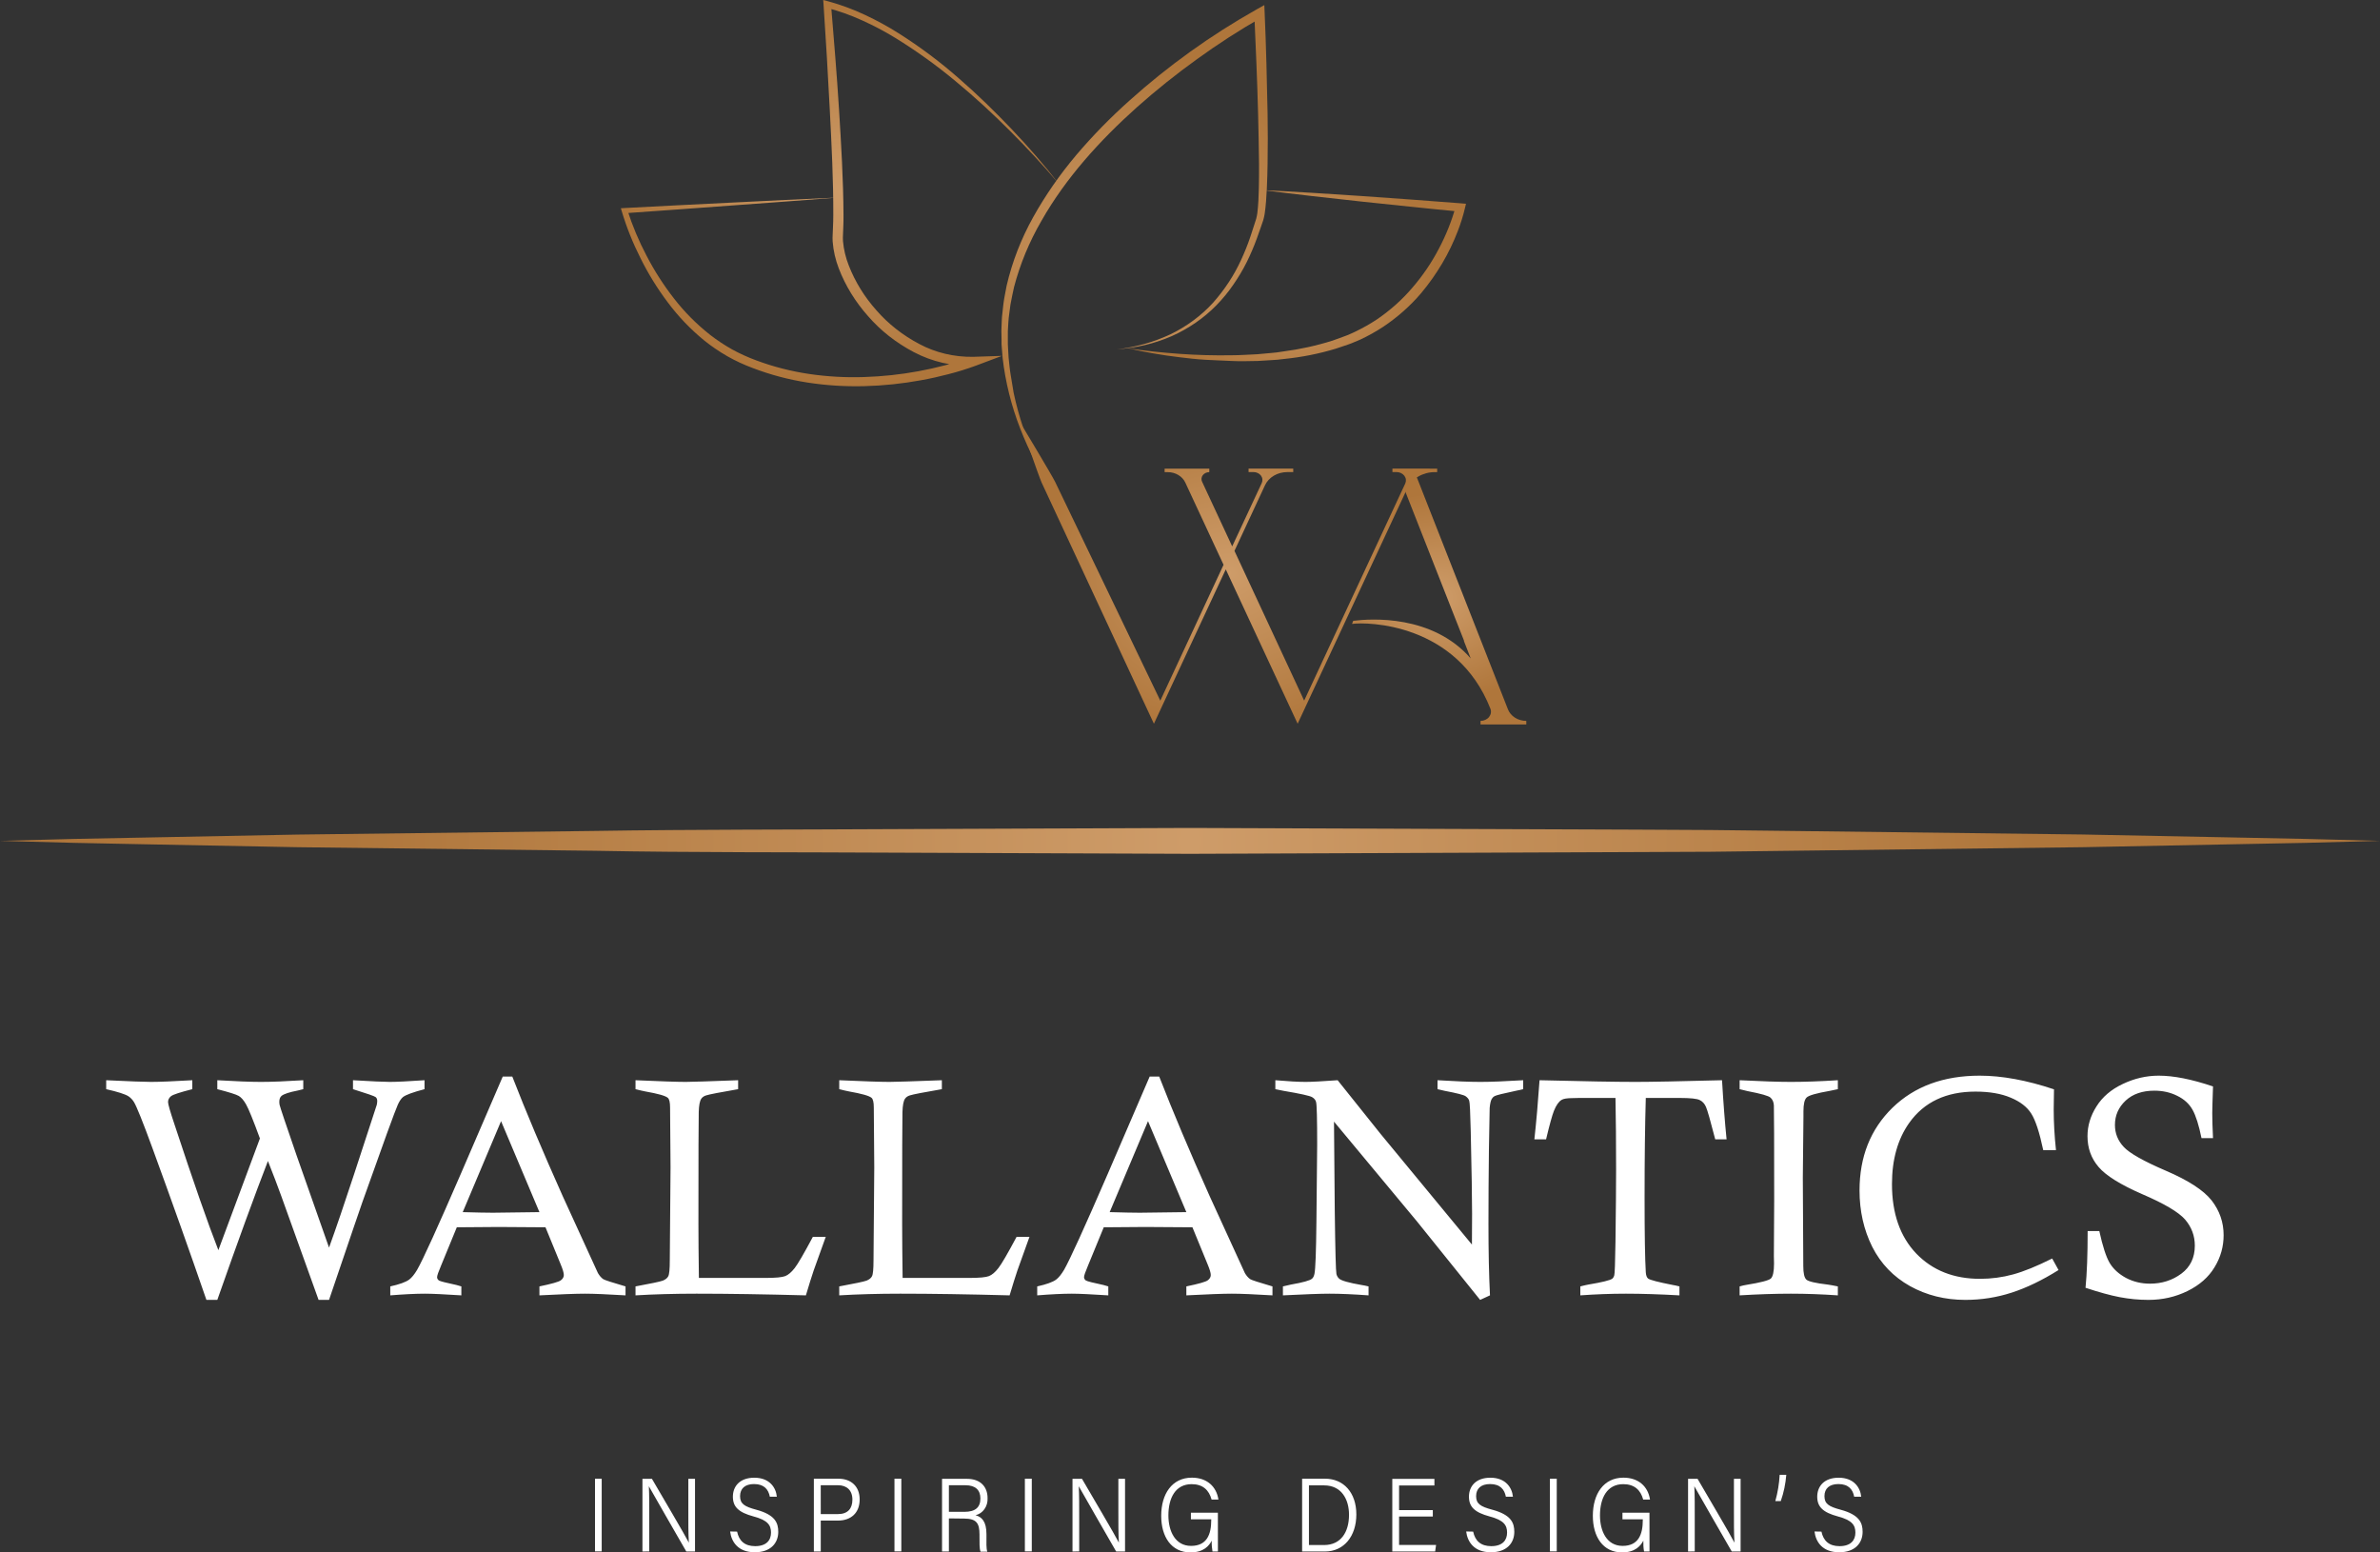 <svg width="92" height="60" viewBox="0 0 92 60" fill="none" xmlns="http://www.w3.org/2000/svg">
<rect x="0" y="0" width="92" height="60" fill="#333333" stroke="none"/>
<path d="M40.829 19.044C40.203 18.299 39.777 17.436 39.434 16.557C39.091 15.675 38.864 14.761 38.757 13.834C38.745 13.717 38.739 13.601 38.729 13.485L38.715 13.309V13.134L38.709 12.783L38.722 12.433C38.722 12.316 38.737 12.199 38.75 12.083L38.789 11.732C38.819 11.5 38.871 11.27 38.913 11.036C39.127 10.117 39.473 9.226 39.943 8.384C40.412 7.546 40.967 6.746 41.6 5.996C42.234 5.249 42.925 4.541 43.67 3.878C44.41 3.213 45.192 2.585 46.012 1.997C46.832 1.408 47.69 0.862 48.581 0.36L48.873 0.197L48.886 0.505C48.943 1.798 48.973 3.091 48.999 4.38C49.009 5.025 49.011 5.673 48.999 6.32C48.995 6.643 48.985 6.967 48.97 7.291C48.954 7.615 48.935 7.939 48.886 8.268C48.872 8.355 48.852 8.44 48.827 8.524L48.747 8.755C48.695 8.909 48.64 9.064 48.583 9.22C48.47 9.529 48.34 9.835 48.191 10.135C48.041 10.435 47.867 10.726 47.673 11.005C47.48 11.287 47.262 11.553 47.018 11.801C46.535 12.295 45.946 12.701 45.285 12.995C44.955 13.138 44.609 13.253 44.253 13.338C43.898 13.419 43.536 13.475 43.171 13.505C43.533 13.46 43.89 13.39 44.239 13.294C44.585 13.197 44.921 13.072 45.243 12.921C45.877 12.614 46.437 12.199 46.89 11.702C47.336 11.2 47.7 10.645 47.972 10.053C48.109 9.758 48.23 9.457 48.333 9.151C48.386 8.998 48.435 8.844 48.484 8.688L48.559 8.455C48.578 8.382 48.593 8.309 48.603 8.235C48.642 7.923 48.653 7.602 48.661 7.282C48.669 6.961 48.67 6.639 48.668 6.317C48.662 5.673 48.647 5.023 48.632 4.385C48.599 3.091 48.541 1.806 48.485 0.518L48.791 0.662C47.917 1.16 47.077 1.702 46.274 2.284C45.466 2.865 44.694 3.482 43.96 4.134C42.5 5.439 41.19 6.893 40.261 8.529C39.788 9.343 39.431 10.205 39.198 11.096C39.153 11.321 39.097 11.543 39.06 11.769L39.015 12.11C39 12.223 38.984 12.336 38.979 12.45L38.959 12.792V13.135V13.307L38.968 13.479C38.975 13.593 38.978 13.707 38.988 13.822C39.013 14.05 39.031 14.279 39.071 14.506C39.11 14.733 39.145 14.96 39.184 15.187C39.28 15.638 39.402 16.085 39.55 16.526C39.701 16.967 39.88 17.401 40.087 17.824C40.291 18.25 40.54 18.658 40.829 19.044Z" fill="url(#paint0_radial_1623_140482)"/>
<path d="M48.81 7.348C49.448 7.379 50.087 7.414 50.727 7.453C51.365 7.493 52.002 7.533 52.645 7.577C53.288 7.622 53.92 7.665 54.556 7.713C55.193 7.761 55.83 7.806 56.466 7.858L56.669 7.875L56.627 8.05C56.556 8.348 56.464 8.642 56.352 8.93C56.023 9.793 55.543 10.605 54.929 11.337C54.512 11.826 54.021 12.261 53.469 12.63C53.191 12.813 52.897 12.977 52.591 13.121C52.514 13.158 52.434 13.187 52.356 13.22C52.279 13.255 52.2 13.286 52.12 13.313L51.637 13.476C50.988 13.672 50.317 13.806 49.635 13.874L49.382 13.903C49.297 13.912 49.212 13.914 49.127 13.92L48.618 13.951C48.279 13.956 47.941 13.969 47.603 13.951C47.264 13.934 46.926 13.925 46.587 13.905C46.249 13.885 45.91 13.846 45.58 13.805C44.911 13.726 44.249 13.61 43.597 13.458C44.259 13.562 44.928 13.627 45.596 13.676C46.263 13.724 46.933 13.742 47.603 13.731C47.941 13.731 48.269 13.704 48.602 13.691L49.099 13.646C49.181 13.638 49.263 13.633 49.346 13.622L49.591 13.586C50.245 13.502 50.888 13.361 51.509 13.165L51.961 13.001C52.038 12.975 52.113 12.944 52.186 12.911C52.258 12.878 52.333 12.848 52.403 12.811C52.69 12.674 52.964 12.518 53.225 12.345C53.743 11.992 54.205 11.579 54.598 11.117C54.997 10.654 55.338 10.153 55.613 9.625C55.893 9.099 56.113 8.551 56.27 7.987L56.431 8.179C55.796 8.12 55.162 8.055 54.527 7.989C53.892 7.924 53.258 7.859 52.624 7.79C51.99 7.722 51.355 7.651 50.722 7.578C50.089 7.506 49.443 7.428 48.81 7.348Z" fill="url(#paint1_radial_1623_140482)"/>
<path d="M32.402 7.634C31.028 7.743 29.653 7.843 28.277 7.943C26.9 8.042 25.526 8.148 24.15 8.241L24.252 8.119C24.446 8.726 24.695 9.319 24.997 9.891C25.294 10.465 25.647 11.015 26.052 11.535C26.453 12.054 26.924 12.527 27.454 12.945C27.719 13.15 28.002 13.337 28.299 13.504C28.598 13.668 28.912 13.811 29.237 13.93C29.89 14.174 30.574 14.349 31.274 14.453C31.975 14.556 32.686 14.597 33.396 14.573C34.108 14.551 34.816 14.475 35.513 14.346C35.861 14.281 36.207 14.204 36.548 14.114C36.886 14.026 37.219 13.922 37.544 13.802L37.636 14.146C36.822 14.164 36.02 13.978 35.322 13.608C34.637 13.248 34.036 12.775 33.553 12.216C33.062 11.664 32.681 11.043 32.425 10.379C32.295 10.043 32.215 9.693 32.187 9.339C32.181 9.248 32.181 9.158 32.187 9.067L32.198 8.812C32.208 8.646 32.209 8.478 32.211 8.31C32.216 6.961 32.146 5.603 32.076 4.248C32.006 2.893 31.927 1.537 31.835 0.183L31.822 0L32.019 0.052C32.51 0.187 32.986 0.363 33.44 0.577C33.891 0.788 34.326 1.026 34.741 1.289C35.567 1.812 36.343 2.393 37.062 3.026C37.786 3.654 38.466 4.32 39.115 5.001C39.763 5.683 40.38 6.394 40.951 7.13C40.35 6.414 39.71 5.727 39.041 5.058C38.372 4.388 37.676 3.746 36.94 3.14C36.209 2.53 35.429 1.97 34.604 1.462C34.194 1.211 33.764 0.984 33.318 0.784C32.877 0.582 32.415 0.419 31.939 0.296L32.123 0.165C32.235 1.521 32.348 2.875 32.433 4.232C32.517 5.589 32.599 6.945 32.606 8.311C32.606 8.482 32.606 8.653 32.596 8.826L32.586 9.08C32.581 9.159 32.581 9.238 32.586 9.317C32.614 9.64 32.69 9.959 32.812 10.266C33.055 10.89 33.415 11.474 33.878 11.993C34.331 12.514 34.892 12.955 35.531 13.293C36.16 13.631 36.886 13.803 37.622 13.791L38.732 13.754L37.717 14.135C37.375 14.26 37.025 14.369 36.669 14.46C36.317 14.553 35.961 14.632 35.6 14.697C34.881 14.829 34.149 14.906 33.414 14.925C32.676 14.944 31.938 14.898 31.211 14.785C30.484 14.672 29.774 14.483 29.097 14.224C28.755 14.097 28.425 13.944 28.113 13.767C27.803 13.588 27.51 13.389 27.235 13.17C26.693 12.727 26.214 12.227 25.809 11.681C25.405 11.143 25.055 10.576 24.762 9.984C24.464 9.396 24.22 8.787 24.034 8.164L24 8.049L24.135 8.041C25.512 7.964 26.89 7.902 28.269 7.831C29.647 7.761 31.025 7.695 32.402 7.634Z" fill="url(#paint2_radial_1623_140482)"/>
<path d="M55.555 18.112V18.247H55.465C55.237 18.247 55.013 18.307 54.823 18.419C54.633 18.532 54.485 18.692 54.398 18.878L50.493 27.259L50.161 27.972L50.078 27.794L47.383 22.006L44.937 27.258L44.605 27.972L44.522 27.794L40.266 18.654C40.154 18.408 39.436 16.329 39.436 16.329C39.436 16.329 40.678 18.391 40.791 18.632L44.852 27.08L47.297 21.829L45.816 18.646C45.76 18.528 45.666 18.427 45.545 18.356C45.425 18.285 45.283 18.248 45.139 18.248H45.019V18.113H46.746V18.248C46.696 18.248 46.647 18.258 46.603 18.279C46.559 18.3 46.522 18.33 46.494 18.366C46.467 18.403 46.45 18.445 46.445 18.488C46.44 18.532 46.447 18.576 46.467 18.617L47.631 21.117L48.775 18.666C48.796 18.619 48.804 18.569 48.798 18.519C48.793 18.469 48.773 18.421 48.742 18.38C48.71 18.338 48.667 18.304 48.617 18.281C48.567 18.257 48.511 18.245 48.454 18.245H48.264V18.11H49.991V18.246H49.758C49.574 18.246 49.394 18.294 49.242 18.384C49.089 18.474 48.97 18.603 48.9 18.753L47.719 21.291L50.413 27.079L54.321 18.686C54.343 18.638 54.351 18.585 54.345 18.532C54.339 18.48 54.318 18.43 54.285 18.386C54.251 18.343 54.206 18.307 54.153 18.282C54.101 18.258 54.042 18.245 53.982 18.245H53.825V18.11L55.555 18.112Z" fill="url(#paint3_radial_1623_140482)"/>
<path d="M52.314 23.982V23.994C53.002 23.907 55.373 23.752 56.851 25.447L56.579 24.75C56.588 24.762 56.594 24.774 56.602 24.786L56.176 23.707L56.165 23.679L54.281 18.892L54.507 18.264L54.756 18.211C54.658 18.33 54.733 18.359 54.788 18.498L58.291 27.417C58.342 27.547 58.438 27.66 58.565 27.74C58.692 27.82 58.844 27.862 59 27.862V28H57.231V27.862C57.295 27.862 57.359 27.848 57.416 27.822C57.473 27.796 57.522 27.759 57.559 27.713C57.596 27.666 57.621 27.613 57.63 27.557C57.639 27.501 57.633 27.444 57.612 27.39C56.311 24.084 52.861 24.03 52.263 24.114" fill="url(#paint4_radial_1623_140482)"/>
<path d="M0 32.499L2.875 32.424L5.75 32.368L11.5 32.256L23 32.115C26.834 32.055 30.666 32.068 34.5 32.045L46 32L57.5 32.043L63.25 32.065L66.125 32.08L69 32.113L80.5 32.253L86.25 32.366L89.125 32.424L92 32.499L89.125 32.576L86.25 32.632L80.5 32.744L69 32.885L66.125 32.92L63.25 32.932L57.5 32.955L46 33L34.5 32.955C30.666 32.932 26.834 32.955 23 32.882L11.5 32.744L5.75 32.634L2.875 32.576L0 32.499Z" fill="url(#paint5_radial_1623_140482)"/>
<path d="M8.4 50.24H7.979C7.338 48.381 6.643 46.426 5.893 44.375C5.521 43.359 5.283 42.766 5.178 42.594C5.123 42.504 5.053 42.43 4.967 42.371C4.838 42.289 4.551 42.197 4.105 42.096V41.75C5.008 41.793 5.584 41.815 5.834 41.815C6.166 41.815 6.699 41.793 7.434 41.75V42.096C6.969 42.213 6.695 42.303 6.613 42.365C6.535 42.428 6.496 42.504 6.496 42.594C6.496 42.676 6.578 42.961 6.742 43.449C7.469 45.656 8.035 47.279 8.441 48.318L10.047 44C9.785 43.285 9.607 42.848 9.514 42.688C9.424 42.527 9.33 42.418 9.232 42.359C9.135 42.301 8.857 42.213 8.4 42.096V41.75C9.127 41.793 9.689 41.815 10.088 41.815C10.506 41.815 11.051 41.793 11.723 41.75V42.096L11.512 42.148C11.188 42.211 10.979 42.279 10.885 42.353C10.826 42.404 10.797 42.48 10.797 42.582C10.797 42.625 10.801 42.666 10.809 42.705C10.832 42.807 11.049 43.451 11.459 44.639L12.719 48.219C12.988 47.477 13.312 46.527 13.691 45.371L14.565 42.699C14.576 42.645 14.582 42.596 14.582 42.553C14.582 42.482 14.56 42.432 14.518 42.4C14.475 42.365 14.184 42.264 13.645 42.096V41.75C14.371 41.793 14.846 41.815 15.068 41.815C15.334 41.815 15.781 41.793 16.41 41.75V42.096C15.965 42.213 15.688 42.315 15.578 42.4C15.508 42.459 15.441 42.557 15.379 42.693C15.277 42.916 14.82 44.172 14.008 46.461C13.984 46.52 13.555 47.779 12.719 50.24H12.315L10.873 46.227C10.744 45.867 10.572 45.416 10.357 44.873C9.838 46.213 9.186 48.002 8.4 50.24ZM19.434 41.609H19.803C20.33 42.965 20.979 44.502 21.748 46.221L23.113 49.203C23.176 49.309 23.244 49.387 23.318 49.438C23.369 49.473 23.656 49.566 24.18 49.719V50.065C23.469 50.022 22.945 50 22.609 50C22.266 50 21.68 50.022 20.852 50.065V49.719C21.324 49.621 21.6 49.543 21.678 49.484C21.756 49.426 21.795 49.357 21.795 49.279C21.795 49.197 21.754 49.059 21.672 48.863L21.086 47.434C20.254 47.426 19.648 47.422 19.27 47.422L17.658 47.434L17.049 48.916C16.947 49.154 16.896 49.303 16.896 49.361C16.896 49.412 16.92 49.455 16.967 49.49C17.018 49.522 17.246 49.58 17.652 49.666C17.695 49.678 17.756 49.695 17.834 49.719V50.065C17.166 50.022 16.695 50 16.422 50C16.074 50 15.629 50.022 15.086 50.065V49.719C15.441 49.641 15.685 49.553 15.818 49.455C15.916 49.381 16.018 49.256 16.123 49.08C16.346 48.693 16.912 47.449 17.822 45.348L19.434 41.609ZM17.887 46.848C18.43 46.863 18.818 46.871 19.053 46.871C19.123 46.871 19.723 46.863 20.852 46.848L19.369 43.332L17.887 46.848ZM24.566 42.096V41.75C25.523 41.793 26.172 41.815 26.512 41.815C26.723 41.815 27.396 41.793 28.533 41.75V42.096C27.83 42.217 27.418 42.297 27.297 42.336C27.211 42.363 27.148 42.406 27.109 42.465C27.051 42.547 27.018 42.717 27.01 42.975C27.002 43.232 26.998 44.678 26.998 47.31C26.998 47.83 27.004 48.523 27.016 49.391H29.6C29.986 49.391 30.238 49.367 30.355 49.32C30.473 49.273 30.594 49.17 30.719 49.01C30.844 48.85 31.078 48.447 31.422 47.803H31.92L31.451 49.109C31.369 49.352 31.27 49.67 31.152 50.065C29.535 50.022 28.127 50 26.928 50C26.08 50 25.293 50.022 24.566 50.065V49.719C25.164 49.609 25.516 49.535 25.621 49.496C25.727 49.453 25.797 49.397 25.832 49.326C25.871 49.256 25.891 49.051 25.891 48.711L25.92 45.119L25.902 42.805C25.902 42.605 25.873 42.48 25.814 42.43C25.725 42.352 25.436 42.27 24.947 42.184C24.861 42.168 24.734 42.139 24.566 42.096ZM32.441 42.096V41.75C33.398 41.793 34.047 41.815 34.387 41.815C34.598 41.815 35.272 41.793 36.408 41.75V42.096C35.705 42.217 35.293 42.297 35.172 42.336C35.086 42.363 35.023 42.406 34.984 42.465C34.926 42.547 34.893 42.717 34.885 42.975C34.877 43.232 34.873 44.678 34.873 47.31C34.873 47.83 34.879 48.523 34.891 49.391H37.475C37.861 49.391 38.113 49.367 38.23 49.32C38.348 49.273 38.469 49.17 38.594 49.01C38.719 48.85 38.953 48.447 39.297 47.803H39.795L39.326 49.109C39.244 49.352 39.145 49.67 39.027 50.065C37.41 50.022 36.002 50 34.803 50C33.955 50 33.168 50.022 32.441 50.065V49.719C33.039 49.609 33.391 49.535 33.496 49.496C33.602 49.453 33.672 49.397 33.707 49.326C33.746 49.256 33.766 49.051 33.766 48.711L33.795 45.119L33.777 42.805C33.777 42.605 33.748 42.48 33.69 42.43C33.6 42.352 33.31 42.27 32.822 42.184C32.736 42.168 32.609 42.139 32.441 42.096ZM44.441 41.609H44.81C45.338 42.965 45.986 44.502 46.756 46.221L48.121 49.203C48.184 49.309 48.252 49.387 48.326 49.438C48.377 49.473 48.664 49.566 49.188 49.719V50.065C48.477 50.022 47.953 50 47.617 50C47.273 50 46.688 50.022 45.859 50.065V49.719C46.332 49.621 46.607 49.543 46.685 49.484C46.764 49.426 46.803 49.357 46.803 49.279C46.803 49.197 46.762 49.059 46.68 48.863L46.094 47.434C45.262 47.426 44.656 47.422 44.277 47.422L42.666 47.434L42.057 48.916C41.955 49.154 41.904 49.303 41.904 49.361C41.904 49.412 41.928 49.455 41.975 49.49C42.025 49.522 42.254 49.58 42.66 49.666C42.703 49.678 42.764 49.695 42.842 49.719V50.065C42.174 50.022 41.703 50 41.43 50C41.082 50 40.637 50.022 40.094 50.065V49.719C40.449 49.641 40.693 49.553 40.826 49.455C40.924 49.381 41.025 49.256 41.131 49.08C41.353 48.693 41.92 47.449 42.83 45.348L44.441 41.609ZM42.895 46.848C43.438 46.863 43.826 46.871 44.06 46.871C44.131 46.871 44.73 46.863 45.859 46.848L44.377 43.332L42.895 46.848ZM49.299 42.096V41.75C49.795 41.793 50.185 41.815 50.471 41.815C50.701 41.815 51.113 41.793 51.707 41.75L53.371 43.83C53.523 44.014 54.699 45.438 56.898 48.102C56.902 47.555 56.904 47.158 56.904 46.912C56.904 46.33 56.887 45.266 56.852 43.719C56.836 42.996 56.816 42.603 56.793 42.541C56.773 42.478 56.728 42.422 56.658 42.371C56.592 42.32 56.32 42.25 55.844 42.16C55.781 42.148 55.69 42.127 55.568 42.096V41.75C56.264 41.793 56.816 41.815 57.227 41.815C57.625 41.815 58.176 41.793 58.879 41.75V42.096C58.773 42.123 58.695 42.141 58.645 42.148C58.121 42.258 57.83 42.33 57.772 42.365C57.728 42.389 57.693 42.424 57.666 42.471C57.627 42.533 57.6 42.65 57.584 42.822C57.58 42.897 57.57 43.43 57.555 44.422C57.543 45.41 57.537 46.367 57.537 47.293C57.537 48.387 57.557 49.31 57.596 50.065L57.215 50.24L54.772 47.205L51.566 43.35L51.596 46.812C51.615 48.328 51.637 49.137 51.66 49.238C51.676 49.309 51.711 49.369 51.766 49.42C51.852 49.498 52.143 49.58 52.639 49.666C52.697 49.674 52.785 49.691 52.902 49.719V50.065C52.305 50.022 51.801 50 51.391 50C51.047 50 50.447 50.022 49.592 50.065V49.719C49.728 49.688 49.832 49.664 49.902 49.648C50.371 49.566 50.643 49.49 50.717 49.42C50.76 49.385 50.791 49.324 50.81 49.238C50.85 49.059 50.875 48.379 50.887 47.199C50.906 45.527 50.916 44.539 50.916 44.234C50.916 43.254 50.902 42.709 50.875 42.6C50.859 42.522 50.809 42.457 50.723 42.406C50.637 42.352 50.268 42.27 49.615 42.16C49.545 42.148 49.44 42.127 49.299 42.096ZM59.764 44.035H59.312C59.387 43.355 59.453 42.594 59.512 41.75C61.242 41.793 62.477 41.815 63.215 41.815C63.828 41.815 64.945 41.793 66.566 41.75C66.617 42.621 66.676 43.383 66.742 44.035H66.303C66.119 43.32 66 42.902 65.945 42.781C65.891 42.656 65.811 42.568 65.705 42.518C65.603 42.463 65.342 42.435 64.92 42.435H63.619C63.588 43.475 63.572 44.76 63.572 46.291C63.572 47.713 63.588 48.674 63.619 49.174C63.627 49.291 63.656 49.371 63.707 49.414C63.773 49.469 64.096 49.553 64.674 49.666C64.728 49.674 64.811 49.691 64.92 49.719V50.065C64.147 50.022 63.457 50 62.852 50C62.277 50 61.69 50.022 61.088 50.065V49.719C61.225 49.684 61.328 49.66 61.398 49.648C61.934 49.559 62.242 49.482 62.324 49.42C62.359 49.389 62.385 49.346 62.4 49.291C62.42 49.232 62.435 48.799 62.447 47.99C62.463 46.74 62.471 45.815 62.471 45.213C62.471 44.162 62.463 43.236 62.447 42.435H61.053L60.801 42.441C60.578 42.441 60.432 42.465 60.361 42.512C60.252 42.578 60.154 42.719 60.068 42.934C60.002 43.098 59.9 43.465 59.764 44.035ZM71.043 41.75V42.096C70.906 42.127 70.805 42.148 70.738 42.16C70.219 42.25 69.918 42.336 69.836 42.418C69.754 42.496 69.713 42.674 69.713 42.951V43.156L69.689 45.512L69.707 48.934C69.707 49.207 69.746 49.381 69.824 49.455C69.906 49.529 70.182 49.594 70.65 49.648C70.74 49.66 70.871 49.684 71.043 49.719V50.065C70.414 50.022 69.809 50 69.227 50C68.625 50 67.965 50.022 67.246 50.065V49.719C67.359 49.688 67.445 49.668 67.504 49.66C68.059 49.57 68.375 49.488 68.453 49.414C68.535 49.336 68.576 49.143 68.576 48.834L68.57 48.541L68.582 46.391C68.582 44.18 68.578 42.957 68.57 42.723C68.562 42.594 68.519 42.494 68.441 42.424C68.367 42.353 68.072 42.27 67.557 42.172C67.486 42.156 67.383 42.131 67.246 42.096V41.75C68.094 41.793 68.756 41.815 69.232 41.815C69.764 41.815 70.367 41.793 71.043 41.75ZM79.328 48.641L79.574 49.086C78.945 49.48 78.342 49.772 77.764 49.959C77.186 50.147 76.588 50.24 75.971 50.24C75.186 50.24 74.473 50.062 73.832 49.707C73.191 49.348 72.705 48.842 72.373 48.19C72.045 47.533 71.881 46.807 71.881 46.01C71.881 44.709 72.305 43.645 73.152 42.816C74.004 41.988 75.129 41.574 76.527 41.574C77.387 41.574 78.344 41.75 79.398 42.102C79.391 42.445 79.387 42.703 79.387 42.875C79.387 43.375 79.416 43.9 79.475 44.451H78.982C78.838 43.768 78.684 43.297 78.519 43.039C78.356 42.781 78.09 42.576 77.723 42.424C77.356 42.268 76.902 42.19 76.363 42.19C75.231 42.19 74.377 42.592 73.803 43.397C73.357 44.025 73.135 44.815 73.135 45.764C73.135 46.897 73.447 47.791 74.072 48.447C74.701 49.1 75.523 49.426 76.539 49.426C76.977 49.426 77.402 49.369 77.816 49.256C78.231 49.143 78.734 48.938 79.328 48.641ZM85.545 43.988H85.1C84.998 43.488 84.883 43.123 84.754 42.893C84.625 42.662 84.428 42.482 84.162 42.353C83.9 42.221 83.606 42.154 83.277 42.154C82.812 42.154 82.441 42.283 82.164 42.541C81.891 42.799 81.754 43.111 81.754 43.478C81.754 43.803 81.867 44.086 82.094 44.328C82.316 44.57 82.859 44.877 83.723 45.248C84.59 45.619 85.18 46.002 85.492 46.397C85.801 46.795 85.955 47.242 85.955 47.738C85.955 48.184 85.838 48.598 85.603 48.98C85.373 49.363 85.023 49.67 84.555 49.9C84.09 50.127 83.588 50.24 83.049 50.24C82.682 50.24 82.312 50.205 81.941 50.135C81.574 50.065 81.133 49.943 80.617 49.772C80.672 49.221 80.699 48.49 80.699 47.58H81.15C81.279 48.166 81.412 48.576 81.549 48.81C81.689 49.045 81.9 49.238 82.182 49.391C82.463 49.539 82.772 49.613 83.107 49.613C83.568 49.613 83.973 49.484 84.32 49.227C84.668 48.969 84.842 48.607 84.842 48.143C84.842 47.764 84.717 47.428 84.467 47.135C84.213 46.846 83.662 46.52 82.814 46.156C81.971 45.789 81.406 45.438 81.121 45.102C80.836 44.77 80.693 44.373 80.693 43.912C80.693 43.51 80.809 43.127 81.039 42.764C81.269 42.397 81.607 42.107 82.053 41.897C82.502 41.682 82.967 41.574 83.447 41.574C84.025 41.574 84.725 41.713 85.545 41.99C85.525 42.56 85.516 42.904 85.516 43.022C85.516 43.26 85.525 43.582 85.545 43.988Z" fill="white"/>
<path d="M23.259 57.151V59.96H23V57.151H23.259Z" fill="white"/>
<path d="M24.834 59.965V57.156H25.201C25.589 57.824 26.473 59.317 26.628 59.623C26.605 59.238 26.608 58.811 26.608 58.352V57.156H26.866V59.965H26.529C26.164 59.332 25.257 57.756 25.082 57.443C25.1 57.79 25.097 58.231 25.097 58.74V59.961L24.834 59.965Z" fill="white"/>
<path d="M28.493 59.196C28.567 59.554 28.789 59.758 29.191 59.758C29.633 59.758 29.804 59.523 29.804 59.235C29.804 58.947 29.676 58.755 29.13 58.61C28.555 58.455 28.33 58.244 28.33 57.846C28.33 57.448 28.594 57.113 29.158 57.113C29.749 57.113 29.995 57.495 30.029 57.846H29.758C29.704 57.568 29.54 57.358 29.147 57.358C28.8 57.358 28.608 57.531 28.608 57.824C28.608 58.117 28.768 58.226 29.234 58.35C29.967 58.547 30.084 58.862 30.084 59.205C30.084 59.637 29.793 59.994 29.179 59.994C28.53 59.994 28.274 59.594 28.223 59.191L28.493 59.196Z" fill="white"/>
<path d="M31.46 57.151H32.41C32.896 57.151 33.231 57.446 33.231 57.951C33.231 58.476 32.894 58.77 32.386 58.77H31.727V59.965H31.46V57.151ZM31.727 58.519H32.389C32.777 58.519 32.95 58.301 32.95 57.96C32.95 57.593 32.725 57.404 32.4 57.404H31.726L31.727 58.519Z" fill="white"/>
<path d="M34.841 57.151V59.96H34.576V57.151H34.841Z" fill="white"/>
<path d="M36.68 58.685V59.965H36.415V57.156H37.379C37.899 57.156 38.175 57.462 38.175 57.902C38.183 58.054 38.141 58.205 38.055 58.326C37.97 58.447 37.848 58.53 37.711 58.562C37.952 58.628 38.132 58.806 38.132 59.294V59.408C38.132 59.603 38.12 59.859 38.166 59.972H37.904C37.856 59.85 37.863 59.629 37.863 59.377V59.31C37.863 58.877 37.751 58.692 37.267 58.692L36.68 58.685ZM36.68 58.432H37.276C37.704 58.432 37.898 58.259 37.898 57.913C37.898 57.589 37.704 57.404 37.324 57.404H36.68V58.432Z" fill="white"/>
<path d="M39.884 57.151V59.96H39.617V57.151H39.884Z" fill="white"/>
<path d="M41.458 59.965V57.156H41.825C42.214 57.824 43.096 59.317 43.251 59.623C43.228 59.238 43.231 58.811 43.231 58.352V57.156H43.489V59.965H43.146C42.781 59.332 41.874 57.756 41.7 57.443C41.719 57.79 41.717 58.231 41.717 58.74V59.961L41.458 59.965Z" fill="white"/>
<path d="M47.079 59.965H46.869C46.845 59.827 46.835 59.686 46.84 59.546C46.739 59.743 46.527 60 46.019 60C45.275 60 44.887 59.39 44.887 58.585C44.887 57.744 45.303 57.111 46.071 57.111C46.648 57.111 47.021 57.446 47.099 57.958H46.835C46.734 57.591 46.498 57.362 46.063 57.362C45.436 57.362 45.165 57.898 45.165 58.57C45.165 59.181 45.43 59.748 46.04 59.748C46.651 59.748 46.821 59.308 46.821 58.751V58.721H46.035V58.465H47.078L47.079 59.965Z" fill="white"/>
<path d="M50.334 57.151H51.221C51.938 57.151 52.43 57.69 52.43 58.532C52.43 59.375 51.951 59.965 51.214 59.965H50.334V57.151ZM50.598 59.715H51.182C51.832 59.715 52.147 59.215 52.147 58.546C52.147 57.956 51.862 57.409 51.183 57.409H50.598V59.715Z" fill="white"/>
<path d="M55.386 58.613H54.082V59.712H55.512L55.476 59.965H53.82V57.157H55.448V57.412H54.082V58.365H55.386V58.613Z" fill="white"/>
<path d="M56.946 59.196C57.021 59.554 57.242 59.758 57.644 59.758C58.087 59.758 58.257 59.523 58.257 59.235C58.257 58.947 58.129 58.755 57.584 58.61C57.009 58.455 56.783 58.244 56.783 57.846C56.783 57.448 57.047 57.113 57.612 57.113C58.202 57.113 58.448 57.495 58.483 57.846H58.21C58.157 57.568 57.992 57.358 57.599 57.358C57.252 57.358 57.06 57.531 57.06 57.824C57.06 58.117 57.22 58.226 57.686 58.35C58.419 58.547 58.536 58.862 58.536 59.205C58.536 59.637 58.245 59.994 57.631 59.994C56.982 59.994 56.726 59.594 56.675 59.191L56.946 59.196Z" fill="white"/>
<path d="M60.177 57.151V59.96H59.913V57.151H60.177Z" fill="white"/>
<path d="M63.763 59.965H63.552C63.528 59.827 63.519 59.686 63.524 59.546C63.422 59.743 63.21 60 62.703 60C61.959 60 61.572 59.39 61.572 58.585C61.572 57.744 61.986 57.111 62.754 57.111C63.331 57.111 63.705 57.446 63.782 57.958H63.519C63.418 57.591 63.182 57.362 62.746 57.362C62.121 57.362 61.848 57.898 61.848 58.57C61.848 59.181 62.112 59.748 62.723 59.748C63.333 59.748 63.503 59.308 63.503 58.751V58.721H62.717V58.465H63.761L63.763 59.965Z" fill="white"/>
<path d="M65.253 59.965V57.156H65.62C66.009 57.824 66.892 59.317 67.046 59.623C67.023 59.238 67.026 58.811 67.026 58.352V57.156H67.284V59.965H66.942C66.576 59.332 65.67 57.756 65.495 57.443C65.514 57.79 65.511 58.231 65.511 58.74V59.961L65.253 59.965Z" fill="white"/>
<path d="M68.626 58.016C68.719 57.686 68.775 57.345 68.794 57H69.05C69.022 57.348 68.951 57.69 68.837 58.016H68.626Z" fill="white"/>
<path d="M70.409 59.196C70.484 59.554 70.706 59.758 71.107 59.758C71.55 59.758 71.721 59.523 71.721 59.235C71.721 58.947 71.593 58.755 71.047 58.61C70.472 58.455 70.246 58.244 70.246 57.846C70.246 57.448 70.51 57.113 71.075 57.113C71.665 57.113 71.911 57.495 71.946 57.846H71.674C71.622 57.568 71.457 57.358 71.064 57.358C70.717 57.358 70.525 57.531 70.525 57.824C70.525 58.117 70.684 58.226 71.15 58.35C71.883 58.547 72 58.862 72 59.205C72 59.637 71.709 59.994 71.095 59.994C70.446 59.994 70.19 59.594 70.14 59.191L70.409 59.196Z" fill="white"/>
<defs>
<radialGradient id="paint0_radial_1623_140482" cx="0" cy="0" r="1" gradientUnits="userSpaceOnUse" gradientTransform="translate(43.831 9.67) scale(8.446 7.448)">
<stop stop-color="#CE9C69"/>
<stop offset="1" stop-color="#AF763B"/>
</radialGradient>
<radialGradient id="paint1_radial_1623_140482" cx="0" cy="0" r="1" gradientUnits="userSpaceOnUse" gradientTransform="translate(50.123 10.596) scale(5.395 4.757)">
<stop stop-color="#CE9C69"/>
<stop offset="1" stop-color="#AF763B"/>
</radialGradient>
<radialGradient id="paint2_radial_1623_140482" cx="0" cy="0" r="1" gradientUnits="userSpaceOnUse" gradientTransform="translate(32.502 7.43) scale(8.566 7.554)">
<stop stop-color="#CE9C69"/>
<stop offset="1" stop-color="#AF763B"/>
</radialGradient>
<radialGradient id="paint3_radial_1623_140482" cx="0" cy="0" r="1" gradientUnits="userSpaceOnUse" gradientTransform="translate(47.496 22.151) scale(7.366 6.495)">
<stop stop-color="#CE9C69"/>
<stop offset="1" stop-color="#AF763B"/>
</radialGradient>
<radialGradient id="paint4_radial_1623_140482" cx="0" cy="0" r="1" gradientUnits="userSpaceOnUse" gradientTransform="translate(55.63 23.101) scale(4.59 4.048)">
<stop stop-color="#CE9C69"/>
<stop offset="1" stop-color="#AF763B"/>
</radialGradient>
<radialGradient id="paint5_radial_1623_140482" cx="0" cy="0" r="1" gradientUnits="userSpaceOnUse" gradientTransform="translate(46 32.499) scale(32.527 74.659)">
<stop stop-color="#CE9C69"/>
<stop offset="1" stop-color="#AF763B"/>
</radialGradient>
</defs>
</svg>
